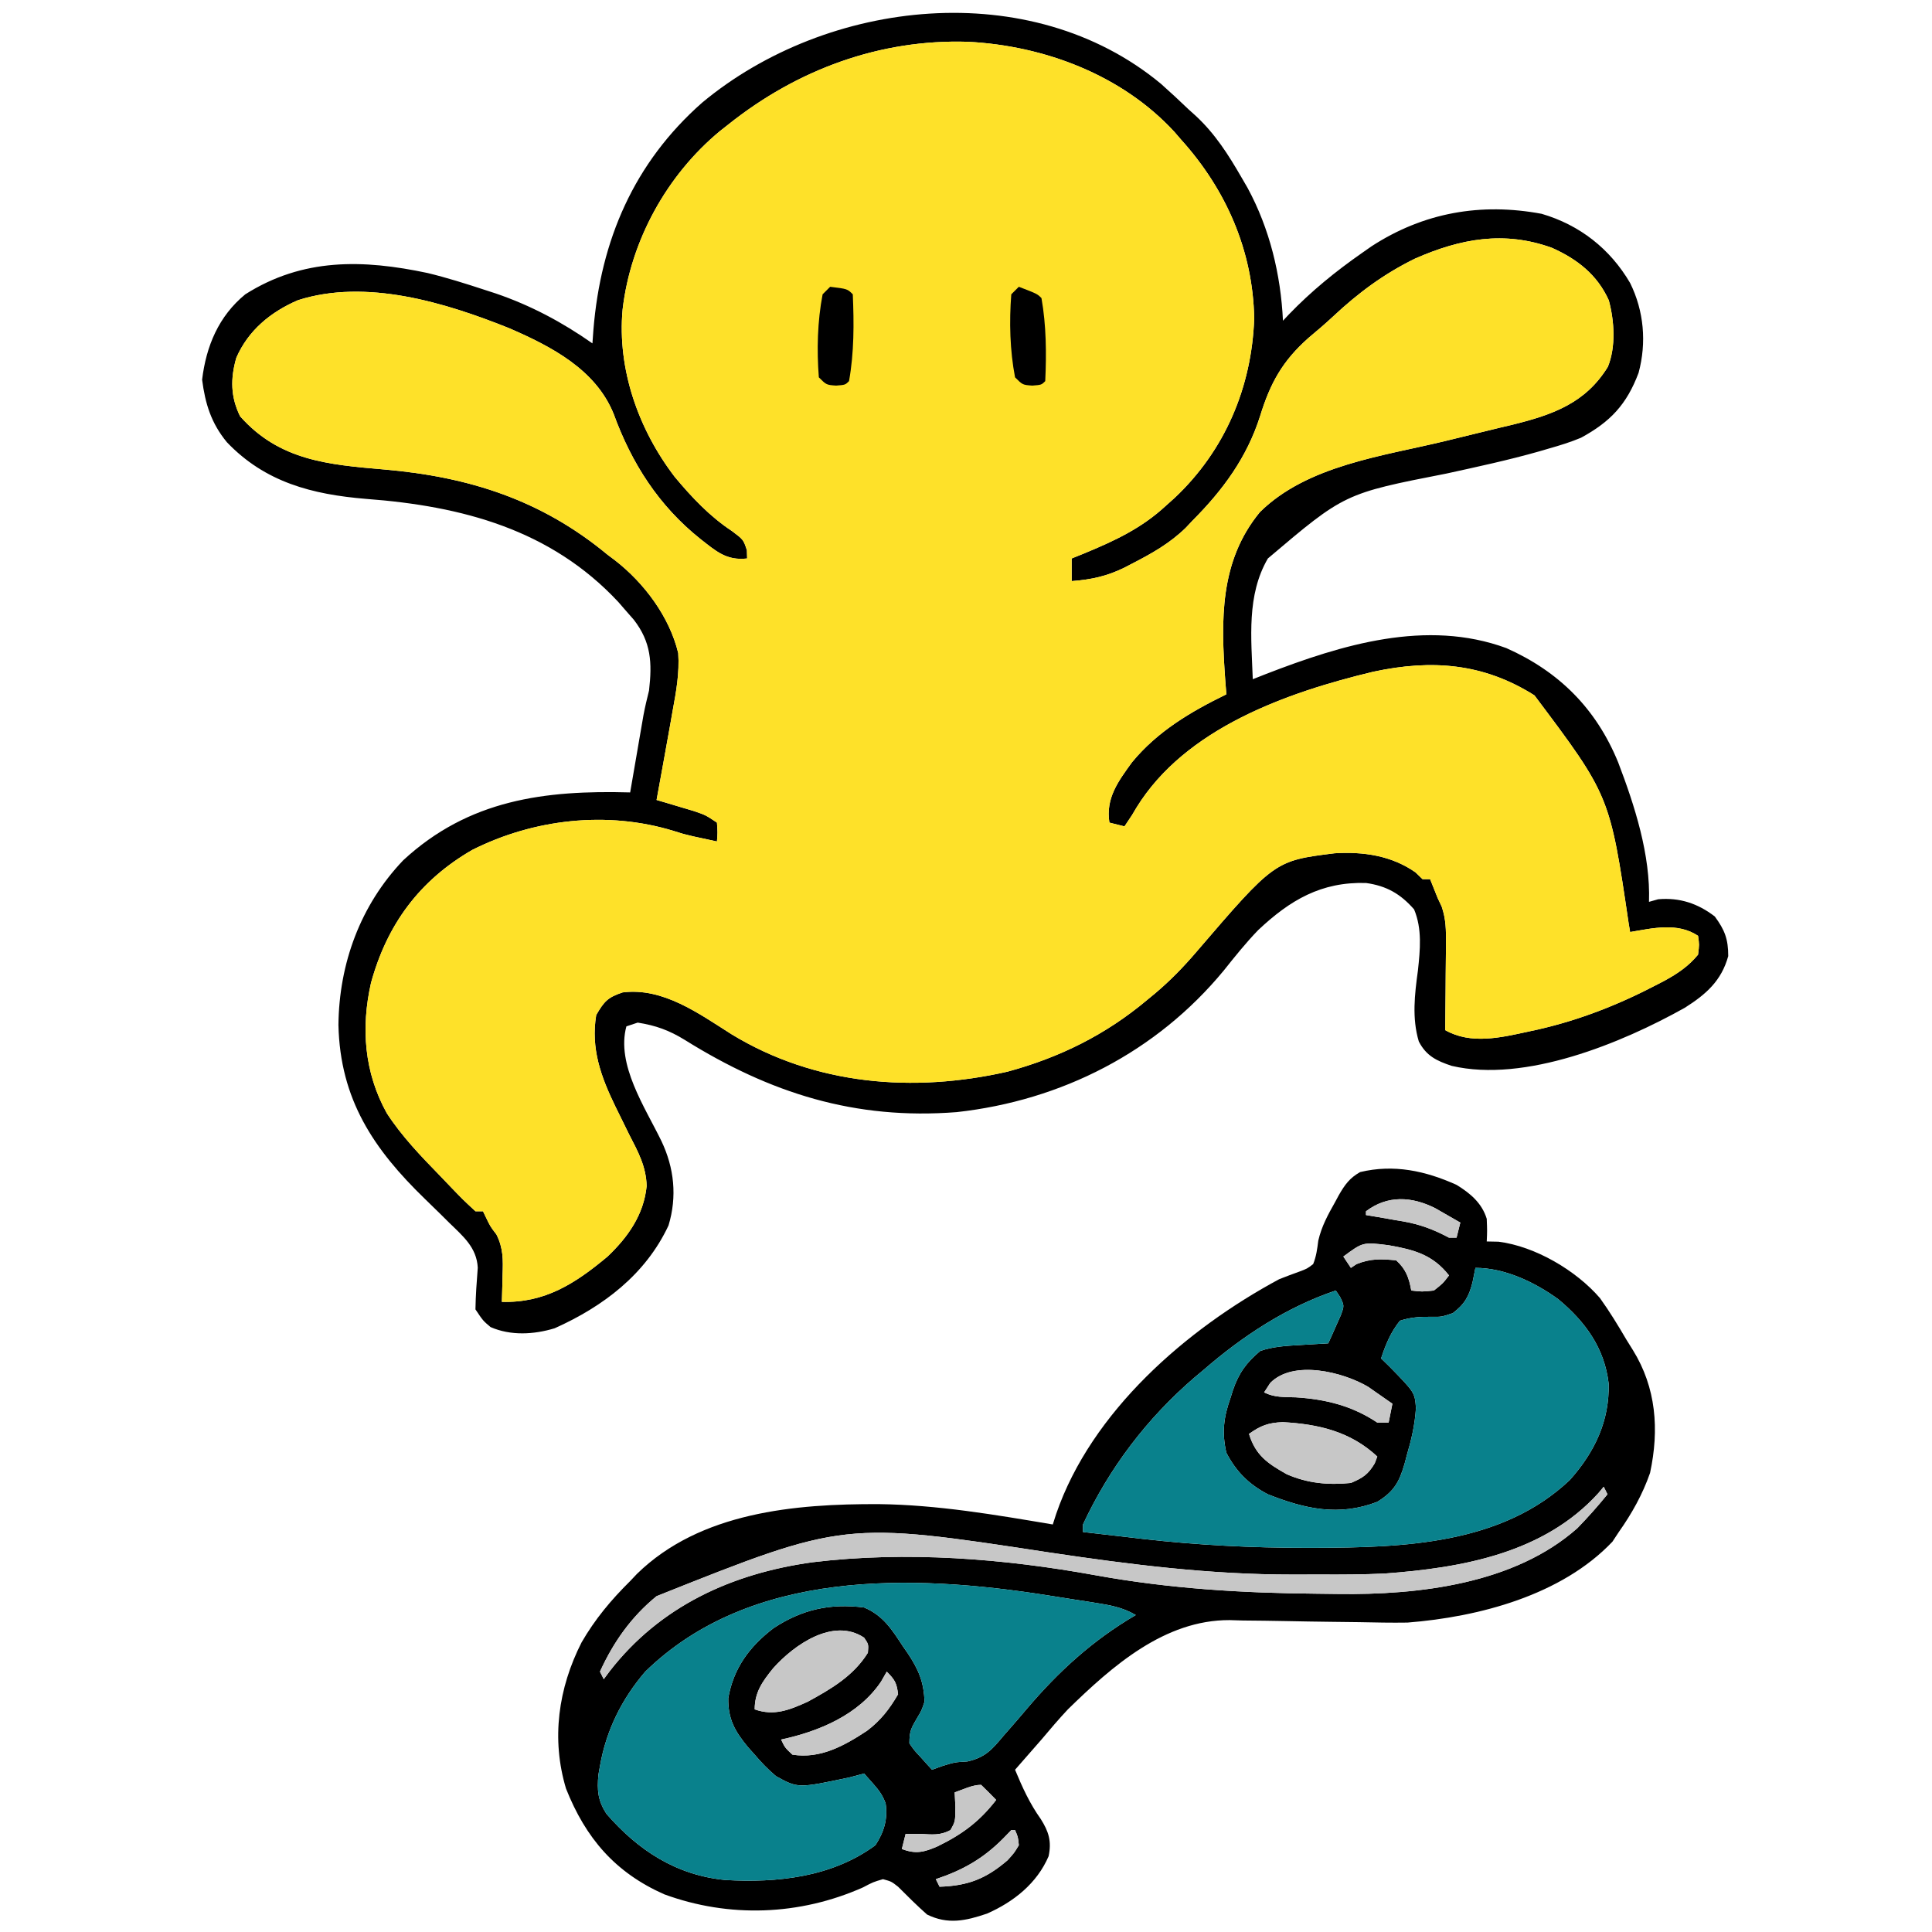 <svg width="512" height="512" viewBox="0 0 512 512" fill="none" xmlns="http://www.w3.org/2000/svg">
<path d="M307.652 22.199C310.155 24.416 312.585 26.689 315 29C315.638 29.575 316.276 30.15 316.934 30.742C322.029 35.486 325.534 40.995 329 47C329.539 47.928 330.078 48.856 330.633 49.813C336.488 60.64 339.409 72.717 340 85C340.51 84.455 341.021 83.909 341.547 83.348C347.534 77.137 353.93 71.934 361 67C361.812 66.432 362.624 65.863 363.461 65.277C377.277 56.304 392.458 53.66 408.559 56.664C418.633 59.616 426.699 65.928 432 75C435.667 82.418 436.402 90.822 434.238 98.813C431.076 107.212 426.79 111.748 419 116C416.2 117.179 413.358 118.048 410.438 118.875C409.184 119.243 409.184 119.243 407.905 119.619C399.787 121.927 391.553 123.698 383.312 125.5C356.3 130.786 356.3 130.786 336 148C330.322 157.746 331.606 169.129 332 180C333.163 179.541 334.325 179.082 335.523 178.609C355.567 170.853 378.014 163.978 399.18 171.746C413.145 177.955 423.011 187.789 428.833 202.038C433.223 213.546 437.426 226.57 437 239C437.804 238.773 438.609 238.546 439.438 238.313C445.096 237.816 449.936 239.413 454.438 242.875C457.081 246.47 458 248.868 458 253.375C456.195 259.919 452.138 263.496 446.5 267.063C429.808 276.416 404.176 287.016 384.711 282.465C380.7 281.13 377.963 279.81 376 276C374.143 269.807 374.905 263.491 375.766 257.176C376.359 251.669 376.907 246.177 374.75 241C371.153 236.89 367.456 234.758 362 234C350.13 233.654 341.884 238.531 333.43 246.484C330.16 249.869 327.264 253.495 324.332 257.172C306.471 278.833 281.276 291.654 253.543 294.723C226.559 296.835 204.113 289.709 181.438 275.563C177.321 273.034 173.78 271.755 169 271C168.01 271.33 167.02 271.66 166 272C163.252 282.118 170.951 293.459 175.293 302.41C178.674 309.521 179.478 317.117 177.164 324.762C171.082 337.762 159.831 346.248 147 352C141.467 353.69 135.327 354.018 130 351.688C128 350 128 350 126 347C126.057 343.301 126.326 339.645 126.613 335.957C126.338 330.581 122.672 327.576 119 324C118.321 323.325 117.642 322.65 116.943 321.954C115.533 320.566 114.117 319.185 112.694 317.811C99 304.556 90.133 291.386 89.688 271.625C89.859 255.342 95.498 239.886 106.852 227.988C124.244 211.893 144.403 209.369 167 210C167.116 209.324 167.232 208.648 167.351 207.952C167.878 204.885 168.408 201.817 168.938 198.75C169.12 197.687 169.302 196.623 169.49 195.527C169.756 193.99 169.756 193.99 170.027 192.422C170.271 191.008 170.271 191.008 170.519 189.565C170.935 187.347 171.452 185.188 172 183C172.843 175.624 172.577 170.178 167.945 164.211C167.303 163.481 166.661 162.752 166 162C164.944 160.782 164.944 160.782 163.867 159.539C145.94 140.31 122.444 134.111 97.05 132.214C82.725 131.036 70.261 127.81 60.125 117.188C55.969 112.135 54.394 107.038 53.562 100.625C54.64 91.694 57.955 83.78 65 78C80.263 68.334 96.173 68.717 113.322 72.353C118.44 73.59 123.437 75.172 128.438 76.813C129.419 77.132 130.401 77.451 131.413 77.779C140.641 80.935 149.027 85.397 157 91C157.13 89.204 157.13 89.204 157.262 87.371C159.21 63.635 167.988 43.156 186.066 27.211C219.276 -0.436 273.147 -6.411 307.652 22.199ZM193 33C192.282 33.565 191.564 34.129 190.824 34.711C176.678 46.413 167.13 63.776 165 82C163.54 97.908 169.236 113.881 178.824 126.395C183.355 131.82 188.075 136.849 194 140.75C197 143 197 143 197.938 145.813C197.958 146.534 197.979 147.256 198 148C192.509 148.632 189.769 146.072 185.593 142.821C174.61 134.056 167.399 122.82 162.625 109.688C157.877 97.926 146.135 91.837 135 87C118.027 80.185 97.034 73.756 78.938 79.563C71.732 82.683 65.801 87.521 62.625 94.824C61.042 100.335 61.096 105.158 63.625 110.313C73.991 122.042 86.949 123.148 101.844 124.419C101.857 124.42 101.87 124.421 101.883 124.422C124.327 126.37 143.483 132.489 161 147C161.651 147.489 162.302 147.977 162.973 148.481C170.755 154.525 177.438 163.488 179.738 173.078C180.092 178.376 179.201 183.231 178.248 188.419C178.228 188.529 178.208 188.64 178.188 188.75C178.009 189.771 177.83 190.792 177.646 191.844C177.11 194.898 176.557 197.949 176 201C175.807 202.062 175.615 203.123 175.417 204.217C174.946 206.811 174.474 209.406 174 212C174.904 212.266 175.807 212.531 176.738 212.805C177.918 213.158 179.097 213.511 180.312 213.875C181.484 214.223 182.656 214.571 183.863 214.93C187 216 187 216 190 218C190.188 220.625 190.188 220.625 190 223C188.763 222.732 187.525 222.464 186.25 222.188C185.413 222.008 184.577 221.829 183.715 221.645C181 221 181 221 178.504 220.199C160.887 214.804 141.41 217.042 125.125 225.25C111.179 233.317 102.573 244.954 98.316 260.496C95.63 272.37 96.516 284.209 102.5 295C106.499 301.182 111.592 306.429 116.699 311.69C116.799 311.793 116.9 311.897 117 312C117.871 312.911 118.743 313.823 119.641 314.762C122.735 317.971 122.735 317.971 126 321C126.66 321 127.32 321 128 321C128.268 321.557 128.536 322.114 128.812 322.688C129.949 325.044 129.949 325.044 131.562 327.156C133.384 330.761 133.334 333.879 133.188 337.813C133.167 338.852 133.167 338.852 133.146 339.912C133.111 341.608 133.058 343.304 133 345C144.396 345.334 152.424 340.172 161 333C166.447 327.824 170.61 321.903 171.367 314.328C171.254 309.169 169.087 305.191 166.75 300.688C165.92 299.005 165.093 297.322 164.27 295.637C163.875 294.835 163.48 294.034 163.073 293.209C159.242 285.323 156.536 277.873 158 269C160.098 265.383 161.049 264.317 165 263C175.709 261.633 185.205 268.611 193.848 274.078C216.024 287.598 242.085 289.667 267 284C280.826 280.25 293.005 274.233 304 265C304.69 264.433 305.379 263.866 306.09 263.281C310.083 259.909 313.571 256.338 316.965 252.371C337.794 228.104 337.794 228.104 353.688 226.125C361.33 225.655 368.773 226.741 375.125 231.188C375.744 231.786 376.363 232.384 377 233C377.66 233 378.32 233 379 233C379.667 234.667 380.333 236.333 381 238C381.524 239.106 381.524 239.106 382.058 240.235C383.217 243.638 383.226 246.458 383.195 250.051C383.191 251.039 383.191 251.039 383.187 252.047C383.176 254.136 383.151 256.224 383.125 258.313C383.115 259.735 383.106 261.158 383.098 262.58C383.076 266.054 383.041 269.527 383 273C389.819 276.867 397.74 274.975 405.062 273.375C406.295 273.108 406.295 273.108 407.552 272.835C418.762 270.278 429.077 266.203 439.25 260.875C440.181 260.388 440.181 260.388 441.13 259.892C444.605 257.993 447.469 256.065 450 253C450.335 250.332 450.335 250.332 450 248C444.589 244.393 438.007 245.973 432 247C431.875 246.261 431.749 245.521 431.62 244.76C426.608 210.851 426.608 210.851 406.648 184.281C393.132 175.745 379.51 174.691 364 178C340.991 183.509 314.145 192.985 301.156 214.055C300.775 214.697 300.393 215.339 300 216C299.34 216.99 298.68 217.98 298 219C296.68 218.67 295.36 218.34 294 218C292.975 211.505 296.348 207.044 300 202C306.755 193.803 315.554 188.612 325 184C324.857 182.204 324.857 182.204 324.711 180.371C323.566 164.414 323.138 148.754 333.902 135.691C346.451 123.329 366.371 120.888 382.75 116.938C387.665 115.752 392.576 114.551 397.484 113.34C398.592 113.078 399.699 112.817 400.841 112.547C411.499 109.915 420.19 106.829 426.102 97.207C428.26 91.904 427.82 85.04 426.348 79.582C423.291 72.799 417.989 68.678 411.312 65.688C398.607 61.08 387.057 63.237 375.012 68.527C366.82 72.533 359.988 77.589 353.348 83.809C351.205 85.809 349.001 87.687 346.75 89.563C339.871 95.666 336.652 101.479 333.955 110.218C330.456 121.256 324.108 129.85 316 138C315.114 138.938 315.114 138.938 314.211 139.895C309.991 144.012 305.203 146.701 300 149.375C299.335 149.721 298.671 150.068 297.986 150.424C293.286 152.73 289.219 153.592 284 154C284 152.02 284 150.04 284 148C285.051 147.576 286.101 147.152 287.184 146.715C295.309 143.355 302.483 140.049 309 134C309.757 133.322 310.513 132.644 311.293 131.945C324.631 119.389 331.737 102.588 332.375 84.375C332.045 66.471 324.956 50.257 313 37C312.408 36.316 311.817 35.631 311.207 34.926C297.297 19.829 276.715 12.114 256.562 11.075C233.167 10.321 211.232 18.45 193 33Z" fill="black"/>
<path d="M193 33L190.824 34.711C176.678 46.413 167.13 63.776 165 82C163.54 97.908 169.236 113.881 178.824 126.395C183.355 131.82 188.075 136.849 194 140.75C197 143 197 143 197.938 145.813L198 148C192.509 148.632 189.769 146.072 185.593 142.821C174.61 134.056 167.399 122.82 162.625 109.688C157.877 97.926 146.135 91.837 135 87C118.027 80.185 97.034 73.756 78.938 79.563C71.732 82.683 65.801 87.521 62.625 94.824C61.042 100.335 61.096 105.158 63.625 110.313C73.991 122.042 86.949 123.148 101.844 124.419L101.883 124.422C124.327 126.37 143.483 132.489 161 147L162.973 148.481C170.755 154.525 177.438 163.488 179.738 173.078C180.092 178.376 179.201 183.231 178.248 188.419L178.188 188.75L177.646 191.844C177.11 194.898 176.557 197.949 176 201L175.417 204.217C174.946 206.811 174.474 209.406 174 212L176.738 212.805L180.312 213.875L183.863 214.93C187 216 187 216 190 218C190.188 220.625 190.188 220.625 190 223L186.25 222.188L183.715 221.645C181 221 181 221 178.504 220.199C160.887 214.804 141.41 217.042 125.125 225.25C111.179 233.317 102.573 244.954 98.316 260.496C95.63 272.37 96.516 284.209 102.5 295C106.499 301.182 111.592 306.429 116.699 311.69L117 312L119.641 314.762C122.735 317.971 122.735 317.971 126 321H128L128.812 322.688C129.949 325.044 129.949 325.044 131.562 327.156C133.384 330.761 133.334 333.879 133.188 337.813L133.146 339.912C133.111 341.608 133.058 343.304 133 345C144.396 345.334 152.424 340.172 161 333C166.447 327.824 170.61 321.903 171.367 314.328C171.254 309.169 169.087 305.191 166.75 300.688C165.92 299.005 165.093 297.322 164.27 295.637L163.073 293.209C159.242 285.323 156.536 277.873 158 269C160.098 265.383 161.049 264.317 165 263C175.709 261.633 185.205 268.611 193.848 274.078C216.024 287.598 242.085 289.667 267 284C280.826 280.25 293.005 274.233 304 265L306.09 263.281C310.083 259.909 313.571 256.338 316.965 252.371C337.794 228.104 337.794 228.104 353.688 226.125C361.33 225.655 368.773 226.741 375.125 231.188L377 233H379L381 238L382.058 240.235C383.217 243.638 383.226 246.458 383.195 250.051L383.187 252.047C383.176 254.136 383.151 256.224 383.125 258.313C383.115 259.735 383.106 261.158 383.098 262.58C383.076 266.054 383.041 269.527 383 273C389.819 276.867 397.74 274.975 405.062 273.375L407.552 272.835C418.762 270.278 429.077 266.203 439.25 260.875L441.13 259.892C444.605 257.993 447.469 256.065 450 253C450.335 250.332 450.335 250.332 450 248C444.589 244.393 438.007 245.973 432 247L431.62 244.76C426.608 210.851 426.608 210.851 406.648 184.281C393.132 175.745 379.51 174.691 364 178C340.991 183.509 314.145 192.985 301.156 214.055L300 216L298 219L294 218C292.975 211.505 296.348 207.044 300 202C306.755 193.803 315.554 188.612 325 184L324.711 180.371C323.566 164.414 323.138 148.754 333.902 135.691C346.451 123.329 366.371 120.888 382.75 116.938C387.665 115.752 392.576 114.551 397.484 113.34L400.841 112.547C411.499 109.915 420.19 106.829 426.102 97.207C428.26 91.904 427.82 85.04 426.348 79.582C423.291 72.799 417.989 68.678 411.312 65.688C398.607 61.08 387.057 63.237 375.012 68.527C366.82 72.533 359.988 77.589 353.348 83.809C351.205 85.809 349.001 87.687 346.75 89.563C339.871 95.666 336.652 101.479 333.955 110.218C330.456 121.256 324.108 129.85 316 138L314.211 139.895C309.991 144.012 305.203 146.701 300 149.375L297.986 150.424C293.286 152.73 289.219 153.592 284 154V148L287.184 146.715C295.309 143.355 302.483 140.049 309 134L311.293 131.945C324.631 119.389 331.737 102.588 332.375 84.375C332.045 66.471 324.956 50.257 313 37L311.207 34.926C297.297 19.829 276.715 12.114 256.562 11.075C233.167 10.321 211.232 18.45 193 33Z" fill="#FEE129"/>
<path d="M386 314C389.618 316.218 392.737 318.832 394 323C394.125 326.25 394.125 326.25 394 329C395.547 329.031 395.547 329.031 397.125 329.062C406.842 330.29 417.668 336.668 424 344C426.553 347.547 428.791 351.232 431 355C431.572 355.92 432.145 356.841 432.734 357.789C438.911 367.759 439.75 378.851 437.281 390.348C435.299 396.029 432.462 401.095 429 406C428.443 406.846 427.886 407.691 427.312 408.562C413.849 422.753 391.939 428.514 373 430C368.722 430.069 364.45 429.975 360.172 429.887C357.655 429.855 355.138 429.824 352.621 429.795C348.686 429.746 344.753 429.688 340.819 429.602C336.999 429.523 333.18 429.483 329.359 429.449C328.2 429.415 327.04 429.381 325.845 429.346C308.627 429.289 294.785 441.498 283 453C280.573 455.593 278.28 458.278 276 461C274.691 462.503 273.378 464.003 272.063 465.5C271.476 466.17 270.889 466.841 270.285 467.531C269.861 468.016 269.437 468.501 269 469C270.93 473.659 272.881 477.943 275.813 482.062C277.897 485.358 278.737 487.939 277.891 491.922C274.798 499.137 268.613 504.018 261.586 507.121C255.904 509.052 251.2 510.079 245.688 507.375C243.014 505.013 240.522 502.522 238 500C236.223 498.609 236.223 498.609 234 498C231.402 498.76 231.402 498.76 228.688 500.187C211.916 507.637 193.207 508.327 176 502C162.996 496.224 155.215 487.123 150 474C146.055 460.855 147.929 447.427 154.125 435.25C157.692 429.078 161.946 424.001 167 419C167.59 418.376 168.181 417.752 168.789 417.109C185.578 400.69 210.754 398.524 232.885 398.607C248.412 398.792 263.72 401.422 279 404C279.296 403.077 279.593 402.153 279.898 401.202C289.239 374.058 314.431 352.206 339 339C340.761 338.308 342.531 337.637 344.313 337C346.408 336.213 346.408 336.213 348 335C348.838 332.923 349.078 331.005 349.359 328.785C350.23 324.999 351.913 321.929 353.813 318.562C354.145 317.947 354.477 317.332 354.819 316.698C356.404 313.95 357.664 312.191 360.445 310.613C369.374 308.47 377.742 310.275 386 314ZM362 321C362 321.33 362 321.66 362 322C363.085 322.182 364.171 322.363 365.289 322.551C366.734 322.804 368.18 323.058 369.625 323.312C370.338 323.43 371.051 323.548 371.785 323.67C376.327 324.482 379.896 325.8 384 328C384.66 328 385.32 328 386 328C386.33 326.68 386.66 325.36 387 324C385.587 323.182 384.169 322.37 382.75 321.562C381.961 321.11 381.172 320.658 380.359 320.191C374.16 317.061 367.71 316.674 362 321ZM356 333C356.99 334.485 356.99 334.485 358 336C358.495 335.67 358.99 335.34 359.5 335C363.256 333.498 365.95 333.614 370 334C372.575 336.325 373.397 338.624 374 342C376.832 342.334 376.832 342.334 380 342C382.377 340.125 382.377 340.125 384 338C379.686 332.496 374.76 331.191 368 330C361.201 329.148 361.201 329.148 356 333ZM391 336C390.629 337.856 390.629 337.856 390.25 339.75C389.309 343.522 388.174 345.596 385 348C382 349 382 349 379.477 348.965C376.386 348.935 373.954 349.06 371 350C368.545 353.067 367.22 356.286 366 360C366.743 360.722 367.485 361.444 368.25 362.187C374.923 369.013 374.923 369.013 375.242 373.121C374.965 377.56 374.062 381.438 372.813 385.687C372.518 386.806 372.518 386.806 372.217 387.947C370.825 392.747 369.416 395.276 365 398C354.853 401.903 345.872 399.91 336 396C331.007 393.403 327.608 390.015 325 385C323.76 379.566 324.297 375.544 326.125 370.375C326.326 369.733 326.527 369.091 326.734 368.43C328.284 363.875 330.329 361.076 334 358C337.457 356.848 340.774 356.659 344.364 356.456C344.471 356.45 344.579 356.444 344.688 356.437C345.389 356.394 346.091 356.351 346.814 356.307C348.543 356.201 350.271 356.1 352 356C352.727 354.425 353.431 352.84 354.125 351.25C354.717 349.927 354.717 349.927 355.32 348.578C356.263 346.014 356.263 346.014 355.117 343.672C354.749 343.12 354.38 342.568 354 342C340.975 346.383 329.329 354.044 319 363C318.193 363.674 317.386 364.348 316.555 365.043C303.976 375.867 294.024 388.946 287 404C287 404.66 287 405.32 287 406C291.166 406.486 295.333 406.962 299.5 407.437C301.231 407.64 301.231 407.64 302.996 407.846C317.437 409.481 331.791 410.21 346.313 410.187C347.386 410.187 347.386 410.187 348.481 410.186C371.896 410.132 397.995 409.294 416.027 392.211C422.597 384.847 426.562 376.574 426.309 366.648C425.211 357.225 420.107 350.243 412.969 344.312C406.739 339.798 398.807 336 391 336ZM336.625 366.5C336.089 367.325 335.553 368.15 335 369C337.805 370.403 340.307 370.192 343.438 370.312C351.379 370.819 358.339 372.559 365 377C365.99 377 366.98 377 368 377C368.33 375.35 368.66 373.7 369 372C367.631 371.033 366.255 370.077 364.875 369.125C364.109 368.591 363.344 368.058 362.555 367.508C355.914 363.589 342.746 360.273 336.625 366.5ZM331 380C332.735 385.677 335.957 387.851 341 390.687C346.515 393.1 352.025 393.607 358 393C361.184 391.645 362.54 390.767 364.313 387.812C364.539 387.214 364.766 386.616 365 386C357.903 379.376 349.414 377.397 339.941 376.883C336.123 377.035 334.079 377.801 331 380ZM426 392C427 394 427 394 427 394L426 392ZM425 394C424.304 394.835 424.304 394.835 423.594 395.687C409.162 411.627 387.536 415.487 367 417C361.292 417.274 355.584 417.29 349.871 417.261C347.397 417.25 344.923 417.261 342.449 417.273C320.756 417.298 299.534 414.632 278.112 411.428C223.777 403.138 223.777 403.138 174 423C167.341 428.416 162.548 435.182 159 443C159.33 443.66 159.66 444.32 160 445C160.522 444.299 161.044 443.597 161.582 442.875C174.947 425.648 193.972 416.977 215.292 414.018C240.224 410.994 265.957 413.018 290.563 417.5C310.072 421.02 329.227 422.181 349.027 422.349C350.891 422.366 352.755 422.389 354.619 422.417C375.97 422.711 401.322 419.779 418 405C420.814 402.112 423.459 399.13 426 396C425.67 395.34 425.34 394.68 425 394ZM171 443C164.754 450.282 160.656 458.539 159 468C158.863 468.767 158.727 469.534 158.586 470.324C158.215 474.479 158.417 477.083 160.691 480.66C169.082 490.335 179.159 496.934 192.149 498.211C205.936 499.041 220.556 497.455 232 489C234.284 485.464 235.305 482.124 234.703 477.93C233.918 475.776 232.953 474.46 231.438 472.75C230.633 471.842 229.829 470.935 229 470C227.144 470.495 227.144 470.495 225.25 471C211.493 473.925 211.493 473.925 205.668 470.715C203.554 468.94 201.787 467.102 200 465C199.411 464.34 198.822 463.68 198.215 463C194.768 458.828 192.902 455.577 193 450C194.398 442.047 198.66 436.301 205.023 431.461C212.597 426.499 219.951 424.867 229 426C234.018 428.104 236.373 431.849 239.25 436.25C239.696 436.893 240.142 437.536 240.602 438.199C243.402 442.416 244.87 445.809 245 451C244.223 453.328 244.223 453.328 243.063 455.25C241.478 457.936 241 458.772 241 462C242.306 463.887 242.306 463.887 244 465.687C244.557 466.31 245.114 466.933 245.688 467.574C246.121 468.045 246.554 468.515 247 469C247.846 468.691 248.691 468.381 249.563 468.062C253 467 253 467 256.34 466.812C261.129 465.749 262.883 463.656 265.927 460.024C265.951 459.995 265.976 459.966 266 459.937C266.783 459.048 266.783 459.048 267.582 458.141C269.073 456.442 270.541 454.726 272 453C280.511 442.965 289.586 434.667 301 428C297.498 425.949 294.159 425.377 290.172 424.746C289.172 424.587 289.172 424.587 288.152 424.426C286.737 424.203 285.321 423.984 283.905 423.768C281.797 423.445 279.692 423.107 277.586 422.768C241.708 417.119 198.87 415.799 171 443ZM204.875 442.125C202.068 445.602 200 448.444 200 453C205.154 454.829 209.237 453.147 214 451C220.254 447.599 226.181 444.137 230 438C230.186 435.74 230.186 435.74 229 434C220.908 428.605 210.54 435.769 204.875 442.125ZM235 443C234.505 443.866 234.01 444.732 233.5 445.625C227.584 454.457 217.014 458.854 207 461C208.018 463.139 208.018 463.139 210 465C217.403 466.184 223.716 462.649 229.75 458.687C233.391 455.931 235.703 452.949 238 449C237.644 446.027 237.162 445.162 235 443ZM253 475C253.062 476.258 253.124 477.516 253.188 478.812C253.167 482.703 253.167 482.703 251.875 485C249.182 486.436 247.012 486.184 244 486C242.68 486 241.36 486 240 486C239.67 487.32 239.34 488.64 239 490C242.703 491.433 244.938 490.832 248.438 489.312C254.976 486.135 259.572 482.73 264 477C262.688 475.646 261.354 474.313 260 473C257.647 473 255.206 474.249 253 475ZM268 485C267.299 485.722 266.598 486.444 265.875 487.187C260.566 492.557 255.144 495.619 248 498C248.33 498.66 248.66 499.32 249 500C256.5 499.762 261.274 497.91 267 493C268.786 491.035 268.786 491.035 270 489C269.783 486.792 269.783 486.792 269 485C268.67 485 268.34 485 268 485Z" fill="black"/>
<path d="M171 443C164.754 450.282 160.656 458.539 159 468L158.586 470.324C158.215 474.479 158.417 477.083 160.691 480.66C169.082 490.335 179.159 496.934 192.149 498.211C205.936 499.041 220.556 497.455 232 489C234.284 485.464 235.305 482.124 234.703 477.93C233.918 475.776 232.953 474.46 231.438 472.75L229 470L225.25 471C211.493 473.925 211.493 473.925 205.668 470.715C203.554 468.94 201.787 467.102 200 465L198.215 463C194.768 458.828 192.902 455.577 193 450C194.398 442.047 198.66 436.301 205.023 431.461C212.597 426.499 219.951 424.867 229 426C234.018 428.104 236.373 431.849 239.25 436.25L240.602 438.199C243.402 442.416 244.87 445.809 245 451C244.223 453.328 244.223 453.328 243.063 455.25C241.478 457.936 241 458.772 241 462C242.306 463.887 242.306 463.887 244 465.687L245.688 467.574L247 469L249.563 468.062C253 467 253 467 256.34 466.812C261.129 465.749 262.883 463.656 265.927 460.024L266 459.937L267.582 458.141C269.073 456.442 270.541 454.726 272 453C280.511 442.965 289.586 434.667 301 428C297.498 425.949 294.159 425.377 290.172 424.746L288.152 424.426C286.737 424.203 285.321 423.984 283.905 423.768C281.797 423.445 279.692 423.107 277.586 422.768C241.708 417.119 198.87 415.799 171 443Z" fill="#09818C"/>
<path d="M391 336L390.25 339.75C389.309 343.522 388.174 345.596 385 348C382 349 382 349 379.477 348.965C376.386 348.935 373.954 349.06 371 350C368.545 353.067 367.22 356.286 366 360L368.25 362.187C374.923 369.013 374.923 369.013 375.242 373.121C374.965 377.56 374.062 381.438 372.813 385.687L372.217 387.947C370.825 392.747 369.416 395.276 365 398C354.853 401.903 345.872 399.91 336 396C331.007 393.403 327.608 390.015 325 385C323.76 379.566 324.297 375.544 326.125 370.375L326.734 368.43C328.284 363.875 330.329 361.076 334 358C337.457 356.848 340.774 356.659 344.364 356.456L344.688 356.437L346.814 356.307C348.543 356.201 350.271 356.1 352 356C352.727 354.425 353.431 352.84 354.125 351.25L355.32 348.578C356.263 346.014 356.263 346.014 355.117 343.672L354 342C340.975 346.383 329.329 354.044 319 363L316.555 365.043C303.976 375.867 294.024 388.946 287 404V406C291.166 406.486 295.333 406.962 299.5 407.437L302.996 407.846C317.437 409.481 331.791 410.21 346.313 410.187L348.481 410.186C371.896 410.132 397.995 409.294 416.027 392.211C422.597 384.847 426.562 376.574 426.309 366.648C425.211 357.225 420.107 350.243 412.969 344.312C406.739 339.798 398.807 336 391 336Z" fill="#09818C"/>
<path d="M425 394L423.594 395.687C409.162 411.627 387.536 415.487 367 417C361.292 417.274 355.584 417.29 349.871 417.261C347.397 417.25 344.923 417.261 342.449 417.273C320.756 417.298 299.534 414.632 278.112 411.428C223.777 403.138 223.777 403.138 174 423C167.341 428.416 162.548 435.182 159 443L160 445L161.582 442.875C174.947 425.648 193.972 416.977 215.292 414.018C240.224 410.994 265.957 413.018 290.563 417.5C310.072 421.02 329.227 422.181 349.027 422.349C350.891 422.366 352.755 422.389 354.619 422.417C375.97 422.711 401.322 419.779 418 405C420.814 402.112 423.459 399.13 426 396L425 394Z" fill="#C7C7C7"/>
<path d="M253 475L253.188 478.812C253.167 482.703 253.167 482.703 251.875 485C249.182 486.436 247.012 486.184 244 486H240L239 490C242.703 491.433 244.938 490.832 248.438 489.312C254.976 486.135 259.572 482.73 264 477C262.688 475.646 261.354 474.313 260 473C257.647 473 255.206 474.249 253 475Z" fill="#C7C7C7"/>
<path d="M268 485L265.875 487.187C260.566 492.557 255.144 495.619 248 498L249 500C256.5 499.762 261.274 497.91 267 493C268.786 491.035 268.786 491.035 270 489C269.783 486.792 269.783 486.792 269 485H268Z" fill="#C7C7C7"/>
<path d="M235 443L233.5 445.625C227.584 454.457 217.014 458.854 207 461C208.018 463.139 208.018 463.139 210 465C217.403 466.184 223.716 462.649 229.75 458.687C233.391 455.931 235.703 452.949 238 449C237.644 446.027 237.162 445.162 235 443Z" fill="#C7C7C7"/>
<path d="M204.875 442.125C202.068 445.602 200 448.444 200 453C205.154 454.829 209.237 453.147 214 451C220.254 447.599 226.181 444.137 230 438C230.186 435.74 230.186 435.74 229 434C220.908 428.605 210.54 435.769 204.875 442.125Z" fill="#C7C7C7"/>
<path d="M331 380C332.735 385.677 335.957 387.851 341 390.687C346.515 393.1 352.025 393.607 358 393C361.184 391.645 362.54 390.767 364.313 387.812L365 386C357.903 379.376 349.414 377.397 339.941 376.883C336.123 377.035 334.079 377.801 331 380Z" fill="#C7C7C7"/>
<path d="M336.625 366.5L335 369C337.805 370.403 340.307 370.192 343.438 370.312C351.379 370.819 358.339 372.559 365 377H368L369 372C367.631 371.033 366.255 370.077 364.875 369.125L362.555 367.508C355.914 363.589 342.746 360.273 336.625 366.5Z" fill="#C7C7C7"/>
<path d="M356 333L358 336L359.5 335C363.256 333.498 365.95 333.614 370 334C372.575 336.325 373.397 338.624 374 342C376.832 342.334 376.832 342.334 380 342C382.377 340.125 382.377 340.125 384 338C379.686 332.496 374.76 331.191 368 330C361.201 329.148 361.201 329.148 356 333Z" fill="#C7C7C7"/>
<path d="M362 321V322L365.289 322.551C366.734 322.804 368.18 323.058 369.625 323.312L371.785 323.67C376.327 324.482 379.896 325.8 384 328H386L387 324C385.587 323.182 384.169 322.37 382.75 321.562L380.359 320.191C374.16 317.061 367.71 316.674 362 321Z" fill="#C7C7C7"/>
<path d="M220 76C224.556 76.556 224.556 76.556 226 78C226.329 85.662 226.362 93.437 225 101C224 102 224 102 221.563 102.188C219 102 219 102 217 100C216.438 92.736 216.622 85.166 218 78C218.66 77.34 219.32 76.68 220 76Z" fill="black"/>
<path d="M270 76C274.875 77.875 274.875 77.875 276 79C277.282 86.261 277.34 93.645 277 101C276 102 276 102 273.563 102.188C271 102 271 102 269 100C267.622 92.834 267.438 85.264 268 78C268.66 77.34 269.32 76.68 270 76Z" fill="black"/>
</svg>
